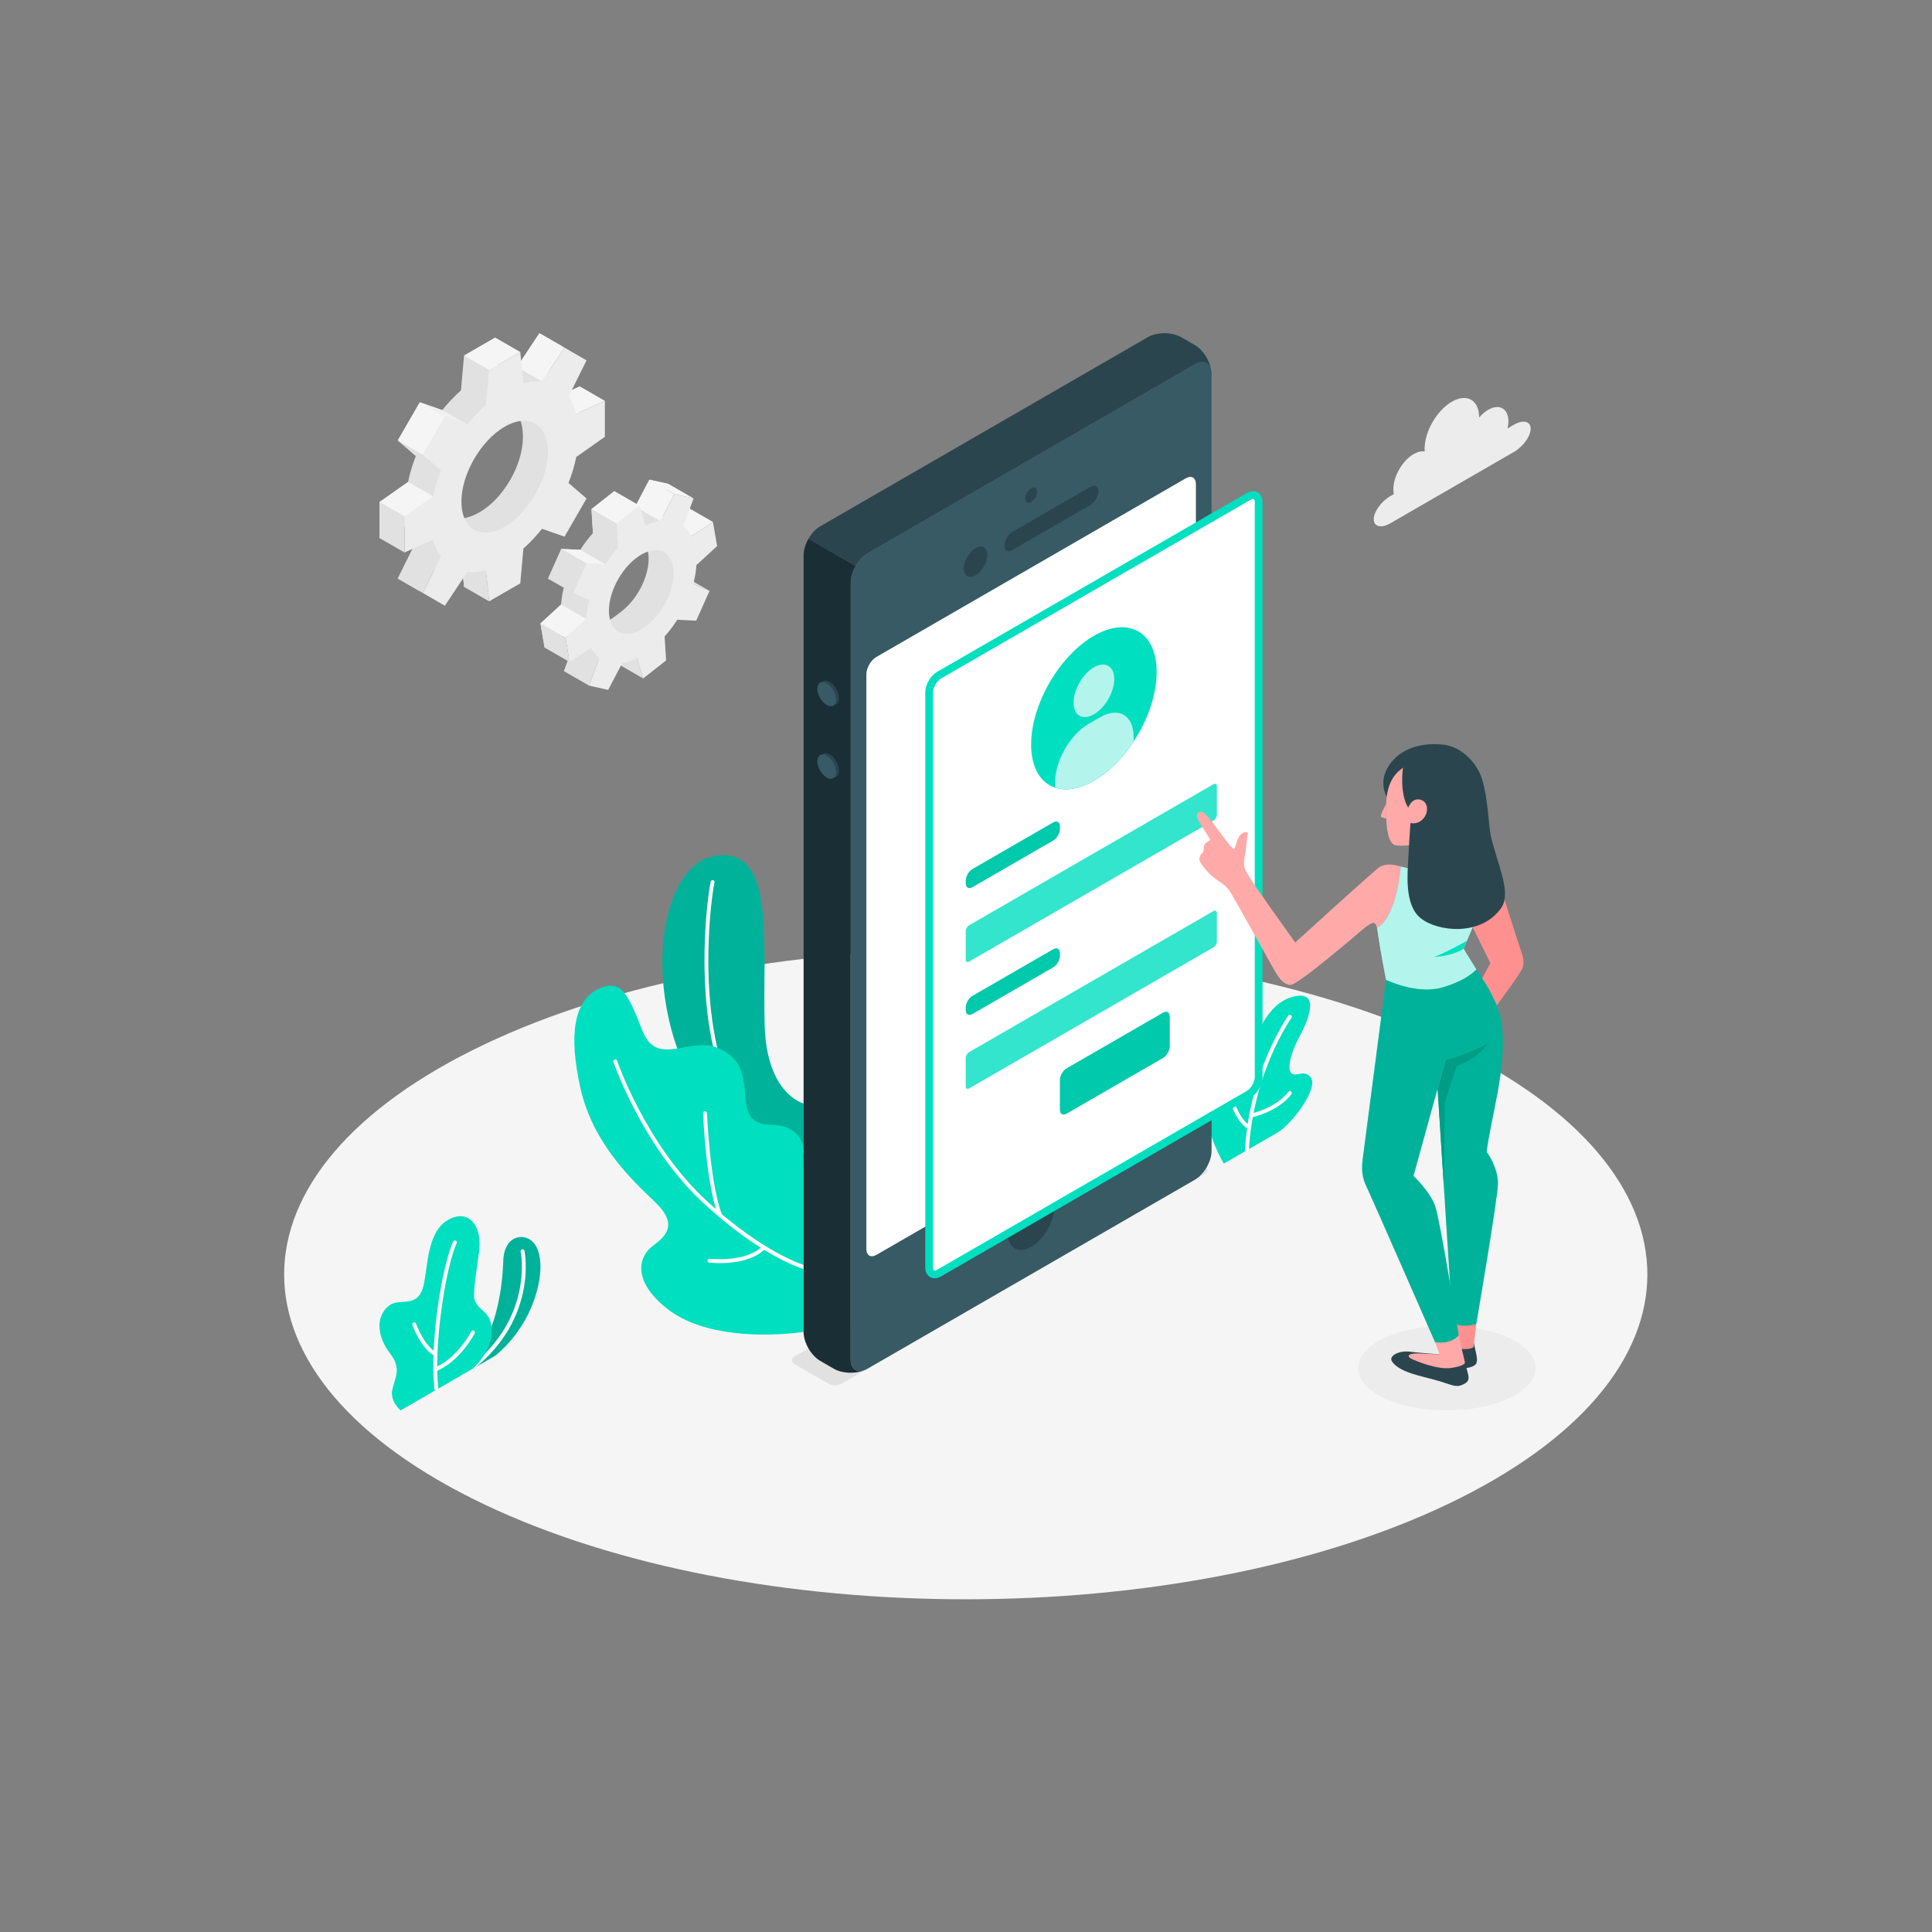 <?xml version="1.0" encoding="UTF-8" standalone="no"?>
<svg
   xmlns:dc="http://purl.org/dc/elements/1.1/"
   xmlns:cc="http://creativecommons.org/ns#"
   xmlns:rdf="http://www.w3.org/1999/02/22-rdf-syntax-ns#"
   xmlns:svg="http://www.w3.org/2000/svg"
   xmlns="http://www.w3.org/2000/svg"
   viewBox="0 0 666.667 666.667"
   height="666.667"
   width="666.667"
   xml:space="preserve"
   id="svg2"
   version="1.1"><rect x="0" y="0" width="666.667" height="666.667" fill="#808080" stroke="none"/><defs
     id="defs6"><clipPath
       id="clipPath18"
       clipPathUnits="userSpaceOnUse"><path
         id="path16"
         d="M 0,500 H 500 V 0 H 0 Z" /></clipPath><clipPath
       id="clipPath30"
       clipPathUnits="userSpaceOnUse"><path
         id="path28"
         d="M 0,500 H 500 V 0 H 0 Z" /></clipPath><clipPath
       id="clipPath42"
       clipPathUnits="userSpaceOnUse"><path
         id="path40"
         d="M 0,500 H 500 V 0 H 0 Z" /></clipPath><clipPath
       id="clipPath54"
       clipPathUnits="userSpaceOnUse"><path
         id="path52"
         d="m 119.954,179.906 h 19.944 v -35.499 h -19.944 z" /></clipPath><clipPath
       id="clipPath110"
       clipPathUnits="userSpaceOnUse"><path
         id="path108"
         d="m 171.461,278.752 h 36.561 v -79.173 h -36.561 z" /></clipPath><clipPath
       id="clipPath146"
       clipPathUnits="userSpaceOnUse"><path
         id="path144"
         d="M 0,500 H 500 V 0 H 0 Z" /></clipPath><clipPath
       id="clipPath258"
       clipPathUnits="userSpaceOnUse"><path
         id="path256"
         d="M 0,500 H 500 V 0 H 0 Z" /></clipPath><clipPath
       id="clipPath354"
       clipPathUnits="userSpaceOnUse"><path
         id="path352"
         d="m 277.898,328.101 h 10.543 v -13.613 h -10.543 z" /></clipPath><clipPath
       id="clipPath370"
       clipPathUnits="userSpaceOnUse"><path
         id="path368"
         d="m 273.134,315.639 h 20.31 v -19.833 h -20.31 z" /></clipPath><clipPath
       id="clipPath390"
       clipPathUnits="userSpaceOnUse"><path
         id="path388"
         d="m 249.999,287.469 h 24.373 v -17.235 h -24.373 z" /></clipPath><clipPath
       id="clipPath410"
       clipPathUnits="userSpaceOnUse"><path
         id="path408"
         d="m 250,297.231 h 64.992 V 251.09 H 250 Z" /></clipPath><clipPath
       id="clipPath430"
       clipPathUnits="userSpaceOnUse"><path
         id="path428"
         d="m 249.999,254.636 h 24.373 v -17.235 h -24.373 z" /></clipPath><clipPath
       id="clipPath450"
       clipPathUnits="userSpaceOnUse"><path
         id="path448"
         d="m 250,264.398 h 64.992 v -46.14 H 250 Z" /></clipPath><clipPath
       id="clipPath470"
       clipPathUnits="userSpaceOnUse"><path
         id="path468"
         d="m 274.372,238.219 h 28.435 v -26.615 h -28.435 z" /></clipPath><clipPath
       id="clipPath486"
       clipPathUnits="userSpaceOnUse"><path
         id="path484"
         d="M 0,500 H 500 V 0 H 0 Z" /></clipPath><clipPath
       id="clipPath534"
       clipPathUnits="userSpaceOnUse"><path
         id="path532"
         d="m 372.145,249.176 h 16.892 v -92.233 h -16.892 z" /></clipPath><clipPath
       id="clipPath554"
       clipPathUnits="userSpaceOnUse"><path
         id="path552"
         d="M 372.145,230.066 H 385.19 V 193.102 H 372.145 Z" /></clipPath><clipPath
       id="clipPath574"
       clipPathUnits="userSpaceOnUse"><path
         id="path572"
         d="M 352.591,249.176 H 387.02 V 152.584 H 352.591 Z" /></clipPath><clipPath
       id="clipPath594"
       clipPathUnits="userSpaceOnUse"><path
         id="path592"
         d="M 356.464,275.799 H 385.19 V 243.991 H 356.464 Z" /></clipPath><clipPath
       id="clipPath618"
       clipPathUnits="userSpaceOnUse"><path
         id="path616"
         d="M 0,500 H 500 V 0 H 0 Z" /></clipPath></defs><g
     transform="matrix(1.333,0,0,-1.333,0,666.667)"
     id="g10"><g
       id="g12"><g
         clip-path="url(#clipPath18)"
         id="g14"><g
           transform="translate(125.235,110.757)"
           id="g20"><path
             id="path22"
             style="fill:#f5f5f5;fill-opacity:1;fill-rule:nonzero;stroke:none"
             d="m 0,0 c 68.906,-32.842 180.625,-32.843 249.531,-0.001 68.906,32.843 68.906,86.09 0,118.932 C 180.625,151.773 68.905,151.773 -0.001,118.932 -68.907,86.09 -68.907,32.842 0,0" /></g></g></g><g
       id="g24"><g
         clip-path="url(#clipPath30)"
         id="g26"><g
           transform="translate(358.282,138.234)"
           id="g32"><path
             id="path34"
             style="fill:#ececec;fill-opacity:1;fill-rule:nonzero;stroke:none"
             d="m 0,0 c 8.974,-4.277 23.522,-4.277 32.496,0 8.974,4.276 8.974,11.211 0,15.488 C 23.522,19.765 8.974,19.765 0,15.488 -8.974,11.211 -8.974,4.276 0,0" /></g></g></g><g
       id="g36"><g
         clip-path="url(#clipPath42)"
         id="g38"><g
           transform="translate(119.954,144.407)"
           id="g44"><path
             id="path46"
             style="fill:#00dfbf;fill-opacity:1;fill-rule:nonzero;stroke:none"
             d="m 0,0 8.124,4.69 c 0,0 6.702,4.926 10.021,14.072 2.511,6.92 2.165,12.184 0.364,14.823 -2.215,3.247 -7.946,2.68 -8.174,-4.166 C 9.887,15.938 5.954,6.612 0,0" /></g><g
           id="g48"><g
             id="g50" /><g
             id="g62"><g
               style="opacity:0.2"
               id="g60"
               clip-path="url(#clipPath54)"><g
                 id="g58"
                 transform="translate(119.954,144.407)"><path
                   id="path56"
                   style="fill:#000000;fill-opacity:1;fill-rule:nonzero;stroke:none"
                   d="m 0,0 8.124,4.69 c 0,0 6.702,4.926 10.021,14.072 2.511,6.92 2.165,12.184 0.364,14.823 -2.215,3.247 -7.946,2.68 -8.174,-4.166 C 9.887,15.938 5.954,6.612 0,0" /></g></g></g></g><g
           transform="translate(119.955,143.907)"
           id="g64"><path
             id="path66"
             style="fill:#ffffff;fill-opacity:1;fill-rule:nonzero;stroke:none"
             d="m 0,0 c -0.159,0 -0.314,0.075 -0.412,0.216 -0.157,0.226 -0.1,0.538 0.127,0.695 18.797,13.007 15.156,31.128 15.117,31.31 -0.059,0.269 0.113,0.536 0.383,0.593 0.272,0.061 0.536,-0.113 0.594,-0.382 C 15.85,32.244 19.648,13.488 0.284,0.089 0.197,0.028 0.098,0 0,0" /></g><g
           transform="translate(103.706,135.026)"
           id="g68"><path
             id="path70"
             style="fill:#00dfbf;fill-opacity:1;fill-rule:nonzero;stroke:none"
             d="m 0,0 c 0,0 -2.828,2.303 -2.144,5.42 0.685,3.118 2.509,5.359 -0.627,9.381 -3.136,4.022 -3.946,9.381 -0.258,12.287 2.851,2.247 7.3,-0.938 8.906,5.016 1.172,4.339 0.772,13.949 6.309,17.146 5.536,3.196 8.974,-1.616 8.124,-8.134 -0.761,-5.831 -1.831,-11.445 -1.006,-12.973 1.615,-2.989 4.391,-2.587 4.265,-8.066 -0.118,-5.1 -4.941,-9.322 -4.941,-9.322 z" /></g><g
           transform="translate(112.998,139.892)"
           id="g72"><path
             id="path74"
             style="fill:#ffffff;fill-opacity:1;fill-rule:nonzero;stroke:none"
             d="m 0,0 c -0.25,0 -0.465,0.187 -0.496,0.44 -1.431,11.849 1.979,32.307 4.8,38.388 0.116,0.251 0.411,0.362 0.664,0.243 0.251,-0.116 0.36,-0.413 0.243,-0.663 C 2.44,32.433 -0.872,11.886 0.497,0.56 0.53,0.286 0.334,0.037 0.061,0.004 0.04,0.001 0.02,0 0,0" /></g><g
           transform="translate(112.728,149.116)"
           id="g76"><path
             id="path78"
             style="fill:#ffffff;fill-opacity:1;fill-rule:nonzero;stroke:none"
             d="m 0,0 c -0.074,0 -0.148,0.017 -0.219,0.051 -3.47,1.696 -5.669,7.721 -5.761,7.977 -0.094,0.26 0.041,0.546 0.301,0.64 0.26,0.093 0.546,-0.041 0.64,-0.302 C -5.018,8.308 -2.885,2.468 0.22,0.949 0.468,0.828 0.571,0.528 0.45,0.28 0.363,0.103 0.185,0 0,0" /></g><g
           transform="translate(112.671,145.123)"
           id="g80"><path
             id="path82"
             style="fill:#ffffff;fill-opacity:1;fill-rule:nonzero;stroke:none"
             d="m 0,0 c -0.198,0 -0.386,0.119 -0.464,0.314 -0.103,0.256 0.022,0.547 0.278,0.65 5.839,2.34 9.479,9.298 9.515,9.368 0.127,0.245 0.428,0.343 0.673,0.215 0.246,-0.126 0.342,-0.428 0.216,-0.674 C 10.063,9.574 6.368,2.513 0.186,0.036 0.125,0.012 0.062,0 0,0" /></g><g
           transform="translate(316.802,198.917)"
           id="g84"><path
             id="path86"
             style="fill:#00dfbf;fill-opacity:1;fill-rule:nonzero;stroke:none"
             d="m 0,0 c 0,0 -4.373,7.072 -4.795,14.771 -0.422,7.7 1.268,10.895 3.586,11.813 2.318,0.917 2.494,-1.908 3.691,-3.583 1.199,-1.675 3.621,-0.716 4.515,4.491 0.895,5.206 4.178,14.03 10.969,15.714 7.501,1.858 3.477,-6.94 1.595,-10.373 -1.884,-3.433 -3.352,-8.108 -2.11,-9.381 1.241,-1.273 3.166,1.079 5.013,-1.101 2.229,-2.632 -4.7,-12.095 -8.677,-14.391 z" /></g><g
           transform="translate(322.792,201.894)"
           id="g88"><path
             id="path90"
             style="fill:#ffffff;fill-opacity:1;fill-rule:nonzero;stroke:none"
             d="m 0,0 c -0.009,0 -0.018,0 -0.026,0.001 -0.277,0.015 -0.488,0.25 -0.473,0.525 1.101,20.477 11.094,34.659 11.195,34.799 0.161,0.226 0.474,0.277 0.698,0.115 0.224,-0.16 0.276,-0.472 0.115,-0.697 C 11.41,34.604 1.584,20.646 0.499,0.474 0.485,0.207 0.265,0 0,0" /></g><g
           transform="translate(323.363,207.798)"
           id="g92"><path
             id="path94"
             style="fill:#ffffff;fill-opacity:1;fill-rule:nonzero;stroke:none"
             d="m 0,0 c -0.082,0 -0.165,0.021 -0.242,0.062 -2.801,1.55 -4.352,6.149 -4.416,6.344 -0.087,0.262 0.054,0.545 0.317,0.632 0.261,0.09 0.546,-0.056 0.632,-0.317 C -3.694,6.677 -2.216,2.297 0.242,0.937 0.483,0.804 0.571,0.5 0.437,0.258 0.347,0.093 0.176,0 0,0" /></g><g
           transform="translate(323.853,210.829)"
           id="g96"><path
             id="path98"
             style="fill:#ffffff;fill-opacity:1;fill-rule:nonzero;stroke:none"
             d="m 0,0 c -0.224,0 -0.428,0.15 -0.484,0.377 -0.069,0.269 0.093,0.54 0.361,0.607 C 7.095,2.81 9.595,6.593 9.619,6.63 9.769,6.862 10.078,6.929 10.31,6.782 10.542,6.634 10.611,6.326 10.463,6.094 10.356,5.925 7.759,1.946 0.123,0.016 0.081,0.005 0.04,0 0,0" /></g><g
           transform="translate(208.022,214.465)"
           id="g100"><path
             id="path102"
             style="fill:#00dfbf;fill-opacity:1;fill-rule:nonzero;stroke:none"
             d="m 0,0 c 0,0 -9.589,2.338 -10.088,20.293 -0.539,19.381 2.349,41.991 -8.96,43.83 -11.309,1.839 -17.655,-12.029 -17.51,-28.143 0.127,-14.149 5.825,-44.849 36.557,-50.866 z" /></g><g
           id="g104"><g
             id="g106" /><g
             id="g118"><g
               style="opacity:0.2"
               id="g116"
               clip-path="url(#clipPath110)"><g
                 id="g114"
                 transform="translate(208.022,214.465)"><path
                   id="path112"
                   style="fill:#000000;fill-opacity:1;fill-rule:nonzero;stroke:none"
                   d="m 0,0 c 0,0 -9.589,2.338 -10.088,20.293 -0.539,19.381 2.349,41.991 -8.96,43.83 -11.309,1.839 -17.655,-12.029 -17.51,-28.143 0.127,-14.149 5.825,-44.849 36.557,-50.866 z" /></g></g></g></g><g
           transform="translate(208.022,201.425)"
           id="g120"><path
             id="path122"
             style="fill:#ffffff;fill-opacity:1;fill-rule:nonzero;stroke:none"
             d="m 0,0 c -0.03,0 -0.06,0.003 -0.09,0.008 -6.915,1.26 -12.543,5.063 -16.728,11.306 -12.425,18.535 -8.51,53.13 -7.225,59.174 0.058,0.27 0.322,0.441 0.593,0.385 0.27,-0.058 0.443,-0.323 0.386,-0.593 -1.271,-5.976 -5.153,-40.165 7.076,-58.409 C -11.959,5.861 -6.55,2.201 0.089,0.992 0.361,0.942 0.541,0.682 0.491,0.41 0.447,0.169 0.237,0 0,0" /></g><g
           transform="translate(208.023,155.33)"
           id="g124"><path
             id="path126"
             style="fill:#00dfbf;fill-opacity:1;fill-rule:nonzero;stroke:none"
             d="m 0,0 c -9.915,-1.344 -26.019,-1.32 -35.295,5.996 -9.276,7.317 -7.347,13.622 -3.778,16.252 3.568,2.631 6.667,5.637 0.529,11.474 -6.139,5.837 -16.006,15.216 -19.197,29.289 -3.191,14.071 -1.619,22.865 4.659,25.798 6.094,2.844 7.698,-1.675 11.428,-10.996 3.729,-9.323 12.122,-1.331 19.298,-4.241 7.175,-2.909 6.894,-8.67 7.346,-13.622 0.452,-4.951 2.822,-6.32 6.885,-6.32 4.063,0 8.123,-2.345 8.124,-7.035 z" /></g><g
           transform="translate(208.023,171.667)"
           id="g128"><path
             id="path130"
             style="fill:#ffffff;fill-opacity:1;fill-rule:nonzero;stroke:none"
             d="m 0,0 c -0.044,0 -0.09,0.006 -0.135,0.019 -0.429,0.12 -10.682,3.104 -25.606,16.813 -15.898,14.604 -23.404,36.499 -23.478,36.718 -0.088,0.262 0.052,0.546 0.314,0.634 0.262,0.086 0.546,-0.053 0.634,-0.314 0.073,-0.218 7.502,-21.876 23.207,-36.302 C -10.34,4.043 0.032,1.011 0.135,0.981 0.401,0.906 0.556,0.631 0.481,0.364 0.419,0.145 0.219,0 0,0" /></g><g
           transform="translate(186.434,185.008)"
           id="g132"><path
             id="path134"
             style="fill:#ffffff;fill-opacity:1;fill-rule:nonzero;stroke:none"
             d="m 0,0 c -0.2,0 -0.389,0.121 -0.466,0.318 -3.209,8.247 -3.936,25.876 -3.965,26.622 -0.011,0.276 0.204,0.508 0.48,0.52 0.256,-0.003 0.508,-0.204 0.519,-0.481 C -3.425,26.799 -2.682,8.771 0.466,0.682 0.566,0.424 0.438,0.134 0.181,0.034 0.122,0.011 0.061,0 0,0" /></g><g
           transform="translate(186.35,173.148)"
           id="g136"><path
             id="path138"
             style="fill:#ffffff;fill-opacity:1;fill-rule:nonzero;stroke:none"
             d="m 0,0 c -1.554,0 -2.629,0.122 -2.759,0.138 -0.274,0.032 -0.47,0.281 -0.437,0.555 0.032,0.274 0.279,0.477 0.555,0.437 0.093,-0.009 9.397,-1.061 13.671,3.297 0.192,0.199 0.51,0.199 0.707,0.008 0.197,-0.194 0.2,-0.511 0.007,-0.707 C 8.616,0.538 3.258,0 0,0" /></g></g></g><g
       id="g140"><g
         clip-path="url(#clipPath146)"
         id="g142"><g
           transform="translate(161.016,341.956)"
           id="g148"><path
             id="path150"
             style="fill:#e1e1e1;fill-opacity:1;fill-rule:nonzero;stroke:none"
             d="m 0,0 c -4.554,-3.58 -5.941,-4.361 -6.765,0.422 -0.824,4.783 1.84,12.077 6.394,15.657 4.555,3.581 6.302,3.848 7.126,-0.935 C 7.579,10.361 4.554,3.581 0,0 m 18.133,20.55 -1.074,6.235 -5.563,-3.661 c -0.558,1.065 -1.274,1.921 -2.116,2.568 l 2.662,7.201 -4.956,1.108 -3.662,-6.977 C 2.21,26.837 0.93,26.428 -0.391,25.782 l -1.585,5.259 -5.936,-4.667 0.389,-6.2 c -1.202,-1.336 -2.301,-2.799 -3.282,-4.337 l -4.905,0.242 -3.438,-7.708 4.211,-1.797 c -0.444,-1.658 -0.73,-3.303 -0.832,-4.885 l -5.346,-4.917 1.073,-6.235 5.563,3.661 c 0.558,-1.066 1.274,-1.922 2.116,-2.568 l -2.662,-7.201 4.957,-1.109 5.238,5.108 c 1.214,0.186 0.918,2.466 2.238,3.112 l 1.585,-5.259 5.936,4.667 -0.153,2.438 c 1.202,1.337 5.739,4.286 6.72,5.824 l 1.231,2.033 3.439,7.708 -1.603,2.903 -1.777,3.779 z" /></g><g
           transform="translate(168.102,375.957)"
           id="g152"><path
             id="path154"
             style="fill:#f5f5f5;fill-opacity:1;fill-rule:nonzero;stroke:none"
             d="m 0,0 6.485,-3.74 -3.662,-6.977 -6.485,3.739 z" /></g><g
           transform="translate(184.56,365.001)"
           id="g156"><path
             id="path158"
             style="fill:#f5f5f5;fill-opacity:1;fill-rule:nonzero;stroke:none"
             d="m 0,0 -5.563,-3.661 -6.485,3.74 5.563,3.661 z" /></g><g
           transform="translate(183.667,347.168)"
           id="g160"><path
             id="path162"
             style="fill:#e1e1e1;fill-opacity:1;fill-rule:nonzero;stroke:none"
             d="m 0,0 -4.212,1.796 -6.485,3.74 4.212,-1.796 z" /></g><g
           transform="translate(145.99,326.385)"
           id="g164"><path
             id="path166"
             style="fill:#e1e1e1;fill-opacity:1;fill-rule:nonzero;stroke:none"
             d="M 0,0 6.485,-3.74 9.147,3.461 2.663,7.201 Z" /></g><g
           transform="translate(166.494,324.497)"
           id="g168"><path
             id="path170"
             style="fill:#e1e1e1;fill-opacity:1;fill-rule:nonzero;stroke:none"
             d="M 0,0 -6.485,3.74 -8.07,8.999 -1.585,5.259 Z" /></g><g
           transform="translate(167.501,338.216)"
           id="g172"><path
             id="path174"
             style="fill:#ececec;fill-opacity:1;fill-rule:nonzero;stroke:none"
             d="m 0,0 c -4.554,-3.581 -8.914,-2.605 -9.738,2.178 -0.824,4.783 2.201,11.563 6.755,15.143 4.554,3.581 8.914,2.606 9.737,-2.177 C 7.578,10.361 4.554,3.581 0,0 m 18.132,20.55 -1.073,6.235 -5.563,-3.661 c -0.558,1.065 -1.274,1.921 -2.116,2.568 l 2.662,7.201 -4.957,1.108 -3.661,-6.977 C 2.21,26.837 0.929,26.428 -0.391,25.782 l -1.585,5.259 -5.936,-4.667 0.389,-6.2 c -1.202,-1.336 -2.301,-2.799 -3.282,-4.337 l -4.905,0.242 -3.438,-7.708 4.211,-1.797 c -0.445,-1.658 -0.73,-3.303 -0.832,-4.886 l -5.347,-4.916 1.074,-6.235 5.563,3.661 c 0.558,-1.066 1.274,-1.922 2.116,-2.569 l -2.662,-7.2 4.956,-1.109 3.662,6.978 c 1.214,0.186 2.494,0.596 3.815,1.242 l 1.585,-5.259 5.936,4.667 -0.389,6.199 c 1.202,1.337 2.301,2.799 3.282,4.338 l 4.905,-0.242 3.439,7.708 -4.212,1.797 c 0.445,1.658 0.731,3.302 0.831,4.885 z" /></g><g
           transform="translate(165.525,369.257)"
           id="g176"><path
             id="path178"
             style="fill:#f5f5f5;fill-opacity:1;fill-rule:nonzero;stroke:none"
             d="m 0,0 -6.485,3.74 -5.936,-4.667 6.484,-3.74 z" /></g><g
           transform="translate(153.104,368.33)"
           id="g180"><path
             id="path182"
             style="fill:#e1e1e1;fill-opacity:1;fill-rule:nonzero;stroke:none"
             d="M 0,0 0.389,-6.2 6.874,-9.939 6.485,-3.74 Z" /></g><g
           transform="translate(156.696,354.053)"
           id="g184"><path
             id="path186"
             style="fill:#f5f5f5;fill-opacity:1;fill-rule:nonzero;stroke:none"
             d="m 0,0 -6.485,3.74 -4.905,0.242 6.485,-3.74 z" /></g><g
           transform="translate(145.306,358.035)"
           id="g188"><path
             id="path190"
             style="fill:#e1e1e1;fill-opacity:1;fill-rule:nonzero;stroke:none"
             d="m 0,0 -3.438,-7.708 6.485,-3.74 3.438,7.708 z" /></g><g
           transform="translate(151.732,339.905)"
           id="g192"><path
             id="path194"
             style="fill:#f5f5f5;fill-opacity:1;fill-rule:nonzero;stroke:none"
             d="m 0,0 -6.485,3.74 -5.347,-4.917 6.485,-3.74 z" /></g><g
           transform="translate(147.459,328.753)"
           id="g196"><path
             id="path198"
             style="fill:#e1e1e1;fill-opacity:1;fill-rule:nonzero;stroke:none"
             d="m 0,0 -6.485,3.74 -1.074,6.235 6.485,-3.74 z" /></g><g
           transform="translate(174.586,372.218)"
           id="g200"><path
             id="path202"
             style="fill:#f5f5f5;fill-opacity:1;fill-rule:nonzero;stroke:none"
             d="M 0,0 -6.485,3.74 -1.528,2.631 4.957,-1.108 Z" /></g><g
           transform="translate(124.162,367.535)"
           id="g204"><path
             id="path206"
             style="fill:#e1e1e1;fill-opacity:1;fill-rule:nonzero;stroke:none"
             d="m 0,0 c -6.187,-3.572 -10.033,-1.038 -10.033,6.106 0,7.144 5.113,15.896 11.301,19.468 6.187,3.572 9.935,0.974 9.935,-6.17 C 11.203,12.259 6.187,3.572 0,0 m 25.931,23.25 v 9.313 L 18.52,29.222 c -0.447,1.72 -1.128,3.195 -2.002,4.411 l 4.669,9.415 -5.703,3.292 -5.818,-8.751 C 8.175,37.738 6.558,37.59 4.845,37.117 L 4.032,45.206 -4.032,40.55 -4.845,31.523 c -1.713,-1.505 -3.33,-3.225 -4.821,-5.095 l -5.818,2.032 -5.703,-9.877 4.669,-4.023 c -0.874,-2.226 -1.555,-4.487 -2.002,-6.723 l -7.411,-5.216 v -9.312 l 7.411,3.34 c 0.447,-1.719 1.128,-3.194 2.002,-4.41 l -4.669,-9.415 5.703,-3.293 5.818,8.752 c 1.491,-0.149 3.108,-0.002 4.821,0.471 l 0.813,-8.088 8.064,4.656 0.813,9.027 c 2.403,0.801 4.974,2.662 6.465,4.532 l 4.174,-1.47 5.703,9.877 -3.499,3.015 c 0.874,2.226 0.967,5.785 0.832,7.731 z" /></g><g
           transform="translate(146.132,410.135)"
           id="g208"><path
             id="path210"
             style="fill:#f5f5f5;fill-opacity:1;fill-rule:nonzero;stroke:none"
             d="m 0,0 -6.485,3.74 -5.819,-8.752 6.485,-3.739 z" /></g><g
           transform="translate(156.578,396.358)"
           id="g212"><path
             id="path214"
             style="fill:#f5f5f5;fill-opacity:1;fill-rule:nonzero;stroke:none"
             d="m 0,0 -6.485,3.74 -7.411,-3.341 6.485,-3.74 z" /></g><g
           transform="translate(126.615,344.46)"
           id="g216"><path
             id="path218"
             style="fill:#e1e1e1;fill-opacity:1;fill-rule:nonzero;stroke:none"
             d="m 0,0 -6.485,3.74 -0.813,8.089 6.486,-3.74 z" /></g><g
           transform="translate(102.975,350.358)"
           id="g220"><path
             id="path222"
             style="fill:#e1e1e1;fill-opacity:1;fill-rule:nonzero;stroke:none"
             d="m 0,0 6.485,-3.74 4.669,9.415 -6.485,3.74 z" /></g><g
           transform="translate(130.648,363.795)"
           id="g224"><path
             id="path226"
             style="fill:#ececec;fill-opacity:1;fill-rule:nonzero;stroke:none"
             d="m 0,0 c -6.187,-3.572 -11.203,-0.676 -11.203,6.468 0,7.144 5.016,15.831 11.203,19.404 6.187,3.571 11.203,0.676 11.203,-6.468 C 11.203,12.259 6.187,3.572 0,0 m 25.931,23.25 v 9.313 L 18.52,29.222 c -0.447,1.72 -1.128,3.195 -2.002,4.411 l 4.669,9.415 -5.703,3.292 -5.819,-8.751 C 8.175,37.738 6.558,37.59 4.845,37.117 L 4.032,45.206 -4.032,40.55 -4.845,31.523 c -1.713,-1.505 -3.33,-3.225 -4.821,-5.095 l -5.819,2.032 -5.702,-9.877 4.669,-4.023 c -0.874,-2.226 -1.555,-4.487 -2.002,-6.723 l -7.411,-5.216 v -9.312 l 7.411,3.34 c 0.447,-1.719 1.128,-3.194 2.002,-4.411 l -4.669,-9.415 5.702,-3.292 5.819,8.751 c 1.491,-0.148 3.108,-10e-4 4.821,0.472 l 0.813,-8.088 8.064,4.656 0.813,9.027 c 1.713,1.504 3.33,3.224 4.82,5.094 l 5.819,-2.032 5.703,9.877 -4.669,4.024 c 0.874,2.226 1.555,4.486 2.002,6.722 z" /></g><g
           transform="translate(114.497,393.963)"
           id="g228"><path
             id="path230"
             style="fill:#f0f0f0;fill-opacity:1;fill-rule:nonzero;stroke:none"
             d="m 0,0 6.485,-3.74 -5.819,2.032 -6.485,3.74 z" /></g><g
           transform="translate(109.46,382.378)"
           id="g232"><path
             id="path234"
             style="fill:#f5f5f5;fill-opacity:1;fill-rule:nonzero;stroke:none"
             d="m 0,0 -6.485,3.74 5.703,9.877 6.485,-3.74 z" /></g><g
           transform="translate(102.975,386.118)"
           id="g236"><path
             id="path238"
             style="fill:#e1e1e1;fill-opacity:1;fill-rule:nonzero;stroke:none"
             d="m 0,0 6.485,-3.74 4.669,-4.024 -6.485,3.741 z" /></g><g
           transform="translate(105.643,375.372)"
           id="g240"><path
             id="path242"
             style="fill:#f5f5f5;fill-opacity:1;fill-rule:nonzero;stroke:none"
             d="m 0,0 6.485,-3.74 -7.411,-5.217 -6.485,3.74 z" /></g><g
           transform="translate(98.231,370.155)"
           id="g244"><path
             id="path246"
             style="fill:#e1e1e1;fill-opacity:1;fill-rule:nonzero;stroke:none"
             d="m 0,0 6.485,-3.74 v -9.312 L 0,-9.312 Z" /></g><g
           transform="translate(134.68,409)"
           id="g248"><path
             id="path250"
             style="fill:#f5f5f5;fill-opacity:1;fill-rule:nonzero;stroke:none"
             d="m 0,0 -6.485,3.74 -8.065,-4.656 6.486,-3.74 z" /></g></g></g><g
       id="g252"><g
         clip-path="url(#clipPath258)"
         id="g254"><g
           transform="translate(217.878,141.948)"
           id="g260"><path
             id="path262"
             style="fill:#e1e1e1;fill-opacity:1;fill-rule:nonzero;stroke:none"
             d="m 0,0 94.025,54.285 c 0.956,0.553 0.957,1.448 10e-4,2.002 l -8.698,5.032 c -0.956,0.554 -2.507,0.555 -3.464,0.002 L -12.186,7.036 c -0.957,-0.553 -0.957,-1.448 0,-2 L -3.464,0 C -2.507,-0.552 -0.957,-0.552 0,0" /></g><g
           transform="translate(309.304,405.804)"
           id="g264"><path
             id="path266"
             style="fill:#375a64;fill-opacity:1;fill-rule:nonzero;stroke:none"
             d="m 0,0 -84.767,-48.94 c -2.391,-1.381 -4.33,-4.739 -4.33,-7.5 v -201.07 c 0,-2.761 1.939,-3.881 4.33,-2.5 l 84.768,48.94 c 2.392,1.381 4.33,4.739 4.33,7.5 L 4.33,-2.5 C 4.33,0.261 2.392,1.381 0,0" /></g><g
           transform="translate(224.537,356.864)"
           id="g268"><path
             id="path270"
             style="fill:#2b454e;fill-opacity:1;fill-rule:nonzero;stroke:none"
             d="m 0,0 84.767,48.94 c 2.138,1.234 3.91,0.466 4.262,-1.684 -0.325,2.577 -2.101,5.436 -4.262,6.684 l -3.526,2.036 c -2.391,1.38 -6.269,1.38 -8.661,0 L -12.186,7.036 C -13.382,6.345 -14.464,5.161 -15.248,3.803 L -3.062,-3.232 C -2.278,-1.875 -1.195,-0.69 0,0" /></g><g
           transform="translate(208.023,155.33)"
           id="g272"><path
             id="path274"
             style="fill:#1a2e35;fill-opacity:1;fill-rule:nonzero;stroke:none"
             d="m 0,0 c 0,-2.762 1.938,-6.12 4.33,-7.5 l 3.526,-2.036 c 2.162,-1.248 5.529,-1.357 7.924,-0.348 -2.041,-0.774 -3.595,0.376 -3.595,2.848 v 201.07 c 0,1.381 0.484,2.91 1.268,4.268 l -12.186,7.035 c -0.784,-1.357 -1.268,-2.887 -1.268,-4.268 z" /></g><g
           transform="translate(226.868,330.066)"
           id="g276"><path
             id="path278"
             style="fill:#ffffff;fill-opacity:1;fill-rule:nonzero;stroke:none"
             d="m 0,0 80.106,46.25 c 1.436,0.828 2.599,0.156 2.599,-1.5 l 0.001,-148.785 c 0,-1.657 -1.164,-3.672 -2.599,-4.5 L 0,-154.785 c -1.434,-0.828 -2.598,-0.156 -2.598,1.5 V -4.5 c 0,1.657 1.163,3.671 2.598,4.5" /></g><g
           transform="translate(266.921,373.706)"
           id="g280"><path
             id="path282"
             style="fill:#2b454e;fill-opacity:1;fill-rule:nonzero;stroke:none"
             d="m 0,0 c -0.841,-0.486 -1.523,-1.667 -1.523,-2.638 0,-0.972 0.682,-1.365 1.523,-0.88 0.842,0.486 1.523,1.667 1.523,2.639 C 1.523,0.092 0.842,0.486 0,0" /></g><g
           transform="translate(266.923,191.262)"
           id="g284"><path
             id="path286"
             style="fill:#2b454e;fill-opacity:1;fill-rule:nonzero;stroke:none"
             d="m 0,0 c -3.322,-1.918 -6.015,-6.582 -6.015,-10.418 0,-3.835 2.693,-5.39 6.015,-3.472 3.321,1.917 6.014,6.581 6.014,10.417 C 6.014,0.362 3.321,1.917 0,0" /></g><g
           transform="translate(252.533,358.229)"
           id="g288"><path
             id="path290"
             style="fill:#2b454e;fill-opacity:1;fill-rule:nonzero;stroke:none"
             d="m 0,0 c -1.682,-0.972 -3.046,-3.334 -3.046,-5.277 0,-1.943 1.364,-2.73 3.047,-1.759 1.683,0.972 3.046,3.334 3.046,5.277 C 3.047,0.184 1.683,0.971 0,0" /></g><g
           transform="translate(259.982,358.888)"
           id="g292"><path
             id="path294"
             style="fill:#2b454e;fill-opacity:1;fill-rule:nonzero;stroke:none"
             d="m 0,0 c 0,-1.295 0.97,-1.786 2.165,-1.095 l 20.043,11.571 c 1.195,0.691 2.165,2.3 2.165,3.595 -0.001,1.296 -0.97,1.786 -2.166,1.096 L 2.165,3.595 C 0.97,2.905 0,1.295 0,0" /></g><g
           transform="translate(214.763,323.628)"
           id="g296"><path
             id="path298"
             style="fill:#2b454e;fill-opacity:1;fill-rule:nonzero;stroke:none"
             d="M 0,0 C 1.346,-0.777 2.437,-2.667 2.437,-4.222 2.437,-5.776 1.346,-6.406 0,-5.628 -1.346,-4.852 -2.438,-2.961 -2.438,-1.407 -2.438,0.147 -1.346,0.777 0,0" /></g><g
           transform="translate(214.763,304.852)"
           id="g300"><path
             id="path302"
             style="fill:#2b454e;fill-opacity:1;fill-rule:nonzero;stroke:none"
             d="M 0,0 C 1.346,-0.777 2.437,-2.667 2.437,-4.222 2.437,-5.776 1.346,-6.406 0,-5.629 -1.346,-4.852 -2.438,-2.962 -2.438,-1.407 -2.438,0.147 -1.346,0.777 0,0" /></g><g
           transform="translate(214.01,323.252)"
           id="g304"><path
             id="path306"
             style="fill:#375a64;fill-opacity:1;fill-rule:nonzero;stroke:none"
             d="M 0,0 C 1.346,-0.777 2.438,-2.667 2.438,-4.221 2.438,-5.775 1.346,-6.406 0,-5.628 -1.346,-4.851 -2.437,-2.961 -2.437,-1.407 -2.437,0.147 -1.346,0.777 0,0" /></g><g
           transform="translate(214.01,304.475)"
           id="g308"><path
             id="path310"
             style="fill:#375a64;fill-opacity:1;fill-rule:nonzero;stroke:none"
             d="M 0,0 C 1.346,-0.777 2.438,-2.667 2.438,-4.222 2.438,-5.776 1.346,-6.406 0,-5.629 -1.346,-4.852 -2.437,-2.961 -2.437,-1.407 -2.437,0.147 -1.346,0.777 0,0" /></g><g
           transform="translate(325.821,370.111)"
           id="g312"><path
             id="path314"
             style="fill:#ffffff;fill-opacity:1;fill-rule:nonzero;stroke:none"
             d="m 0,0 c 0,1.657 -1.163,2.328 -2.599,1.5 l -9.588,-5.536 -70.518,-40.714 c -1.435,-0.828 -2.598,-2.843 -2.598,-4.5 l 10e-4,-148.784 c 0,-1.657 1.163,-2.328 2.598,-1.5 l 70.543,40.728 9.563,5.521 c 1.435,0.829 2.599,2.844 2.599,4.5 z" /></g><g
           transform="translate(325.821,370.111)"
           id="g316"><path
             id="path318"
             style="fill:none;stroke:#00dfbf;stroke-width:1;stroke-linecap:butt;stroke-linejoin:miter;stroke-miterlimit:10;stroke-dasharray:none;stroke-opacity:1"
             d="m 0,0 c 0,1.657 -1.163,2.328 -2.599,1.5 l -9.588,-5.536 -70.518,-40.714 c -1.435,-0.828 -2.598,-2.843 -2.598,-4.5 l 10e-4,-148.784 c 0,-1.657 1.163,-2.328 2.598,-1.5 l 70.543,40.728 9.563,5.521 c 1.435,0.829 2.599,2.844 2.599,4.5 z" /></g><g
           transform="translate(241.956,169.721)"
           id="g320"><path
             id="path322"
             style="fill:#00dfbf;fill-opacity:1;fill-rule:nonzero;stroke:none"
             d="m 0,0 c -0.333,0 -0.646,0.08 -0.926,0.241 -0.652,0.377 -1.011,1.128 -1.011,2.115 v 148.785 c 0,1.844 1.25,4.011 2.848,4.933 l 70.518,40.714 0.5,-0.866 -70.518,-40.714 c -1.273,-0.735 -2.348,-2.597 -2.348,-4.067 V 2.356 c 0,-0.606 0.187,-1.061 0.511,-1.249 0.325,-0.187 0.812,-0.12 1.337,0.182 l 70.543,40.729 0.5,-0.866 L 1.411,0.424 C 0.923,0.142 0.443,0 0,0" /></g><g
           transform="translate(241.956,169.721)"
           id="g324"><path
             id="path326"
             style="fill:none;stroke:#00dfbf;stroke-width:1;stroke-linecap:butt;stroke-linejoin:miter;stroke-miterlimit:10;stroke-dasharray:none;stroke-opacity:1"
             d="m 0,0 c -0.333,0 -0.646,0.08 -0.926,0.241 -0.652,0.377 -1.011,1.128 -1.011,2.115 v 148.785 c 0,1.844 1.25,4.011 2.848,4.933 l 70.518,40.714 0.5,-0.866 -70.518,-40.714 c -1.273,-0.735 -2.348,-2.597 -2.348,-4.067 V 2.356 c 0,-0.606 0.187,-1.061 0.511,-1.249 0.325,-0.187 0.812,-0.12 1.337,0.182 l 70.543,40.729 0.5,-0.866 L 1.411,0.424 C 0.923,0.142 0.443,0 0,0 Z" /></g><g
           transform="translate(313.91,210.873)"
           id="g328"><path
             id="path330"
             style="fill:#00dfbf;fill-opacity:1;fill-rule:nonzero;stroke:none"
             d="m 0,0 -0.5,0.865 9.563,5.521 c 1.274,0.736 2.349,2.598 2.349,4.067 l -0.001,148.785 c 0,0.606 -0.186,1.061 -0.511,1.249 -0.323,0.187 -0.811,0.122 -1.337,-0.182 l -9.588,-5.535 -0.5,0.866 9.588,5.535 c 0.854,0.493 1.684,0.559 2.337,0.182 0.652,-0.376 1.011,-1.127 1.011,-2.115 L 12.412,10.453 c 0,-1.843 -1.251,-4.01 -2.849,-4.932 z" /></g><g
           transform="translate(313.91,210.873)"
           id="g332"><path
             id="path334"
             style="fill:none;stroke:#00dfbf;stroke-width:1;stroke-linecap:butt;stroke-linejoin:miter;stroke-miterlimit:10;stroke-dasharray:none;stroke-opacity:1"
             d="m 0,0 -0.5,0.865 9.563,5.521 c 1.274,0.736 2.349,2.598 2.349,4.067 l -0.001,148.785 c 0,0.606 -0.186,1.061 -0.511,1.249 -0.323,0.187 -0.811,0.122 -1.337,-0.182 l -9.588,-5.535 -0.5,0.866 9.588,5.535 c 0.854,0.493 1.684,0.559 2.337,0.182 0.652,-0.376 1.011,-1.127 1.011,-2.115 L 12.412,10.453 c 0,-1.843 -1.251,-4.01 -2.849,-4.932 z" /></g><g
           transform="translate(283.17,335.536)"
           id="g336"><path
             id="path338"
             style="fill:#00dfbf;fill-opacity:1;fill-rule:nonzero;stroke:none"
             d="m 0,0 c 8.974,5.181 16.248,0.981 16.248,-9.381 0,-10.362 -7.274,-22.961 -16.248,-28.142 -8.974,-5.182 -16.248,-0.981 -16.248,9.38 0,10.362 7.274,22.962 16.248,28.143" /></g><g
           transform="translate(283.17,327.381)"
           id="g340"><path
             id="path342"
             style="fill:#00dfbf;fill-opacity:1;fill-rule:nonzero;stroke:none"
             d="m 0,0 c 2.911,1.681 5.271,0.318 5.271,-3.043 0,-3.362 -2.36,-7.45 -5.271,-9.13 -2.911,-1.681 -5.271,-0.319 -5.271,3.043 0,3.362 2.36,7.449 5.271,9.13" /></g><g
           transform="translate(293.444,309.456)"
           id="g344"><path
             id="path346"
             style="fill:#00dfbf;fill-opacity:1;fill-rule:nonzero;stroke:none"
             d="m 0,0 c 0,5.523 -3.878,7.762 -8.66,5 l -2.99,-1.726 c -4.783,-2.761 -8.661,-9.477 -8.661,-15 v -1.486 c 2.765,-0.918 6.246,-0.421 10.037,1.768 C -6.376,-9.193 -2.8,-5.54 0,-1.281 Z" /></g><g
           id="g348"><g
             id="g350" /><g
             id="g362"><g
               style="opacity:0.7"
               id="g360"
               clip-path="url(#clipPath354)"><g
                 id="g358"
                 transform="translate(283.17,327.381)"><path
                   id="path356"
                   style="fill:#ffffff;fill-opacity:1;fill-rule:nonzero;stroke:none"
                   d="m 0,0 c 2.911,1.681 5.271,0.318 5.271,-3.043 0,-3.362 -2.36,-7.45 -5.271,-9.13 -2.911,-1.681 -5.271,-0.319 -5.271,3.043 0,3.362 2.36,7.449 5.271,9.13" /></g></g></g></g><g
           id="g364"><g
             id="g366" /><g
             id="g378"><g
               style="opacity:0.7"
               id="g376"
               clip-path="url(#clipPath370)"><g
                 id="g374"
                 transform="translate(293.444,309.456)"><path
                   id="path372"
                   style="fill:#ffffff;fill-opacity:1;fill-rule:nonzero;stroke:none"
                   d="m 0,0 c 0,5.523 -3.878,7.762 -8.66,5 l -2.99,-1.726 c -4.783,-2.761 -8.661,-9.477 -8.661,-15 v -1.486 c 2.765,-0.918 6.246,-0.421 10.037,1.768 C -6.376,-9.193 -2.8,-5.54 0,-1.281 Z" /></g></g></g></g><g
           transform="translate(251.731,275.161)"
           id="g380"><path
             id="path382"
             style="fill:#00dfbf;fill-opacity:1;fill-rule:nonzero;stroke:none"
             d="m 0,0 20.908,12.071 c 0.957,0.553 1.733,0.105 1.733,-1 v -0.69 c 0,-1.105 -0.776,-2.448 -1.733,-3 L 0,-4.69 c -0.956,-0.553 -1.732,-0.105 -1.732,1 V -3 c 0,1.104 0.776,2.448 1.732,3" /></g><g
           id="g384"><g
             id="g386" /><g
             id="g398"><g
               style="opacity:0.1"
               id="g396"
               clip-path="url(#clipPath390)"><g
                 id="g394"
                 transform="translate(251.731,275.161)"><path
                   id="path392"
                   style="fill:#000000;fill-opacity:1;fill-rule:nonzero;stroke:none"
                   d="m 0,0 20.908,12.071 c 0.957,0.553 1.733,0.105 1.733,-1 v -0.69 c 0,-1.105 -0.776,-2.448 -1.733,-3 L 0,-4.69 c -0.956,-0.553 -1.732,-0.105 -1.732,1 V -3 c 0,1.104 0.776,2.448 1.732,3" /></g></g></g></g><g
           transform="translate(250.866,260.59)"
           id="g400"><path
             id="path402"
             style="fill:#00dfbf;fill-opacity:1;fill-rule:nonzero;stroke:none"
             d="m 0,0 63.26,36.523 c 0.479,0.276 0.866,0.053 0.866,-0.5 v -7.381 c 0,-0.552 -0.387,-1.224 -0.866,-1.5 L 0,-9.381 c -0.478,-0.276 -0.866,-0.053 -0.866,0.5 V -1.5 c 0,0.552 0.388,1.224 0.866,1.5" /></g><g
           id="g404"><g
             id="g406" /><g
             id="g418"><g
               style="opacity:0.2"
               id="g416"
               clip-path="url(#clipPath410)"><g
                 id="g414"
                 transform="translate(250.866,260.59)"><path
                   id="path412"
                   style="fill:#ffffff;fill-opacity:1;fill-rule:nonzero;stroke:none"
                   d="m 0,0 63.26,36.523 c 0.479,0.276 0.866,0.053 0.866,-0.5 v -7.381 c 0,-0.552 -0.387,-1.224 -0.866,-1.5 L 0,-9.381 c -0.478,-0.276 -0.866,-0.053 -0.866,0.5 V -1.5 c 0,0.552 0.388,1.224 0.866,1.5" /></g></g></g></g><g
           transform="translate(251.731,242.328)"
           id="g420"><path
             id="path422"
             style="fill:#00dfbf;fill-opacity:1;fill-rule:nonzero;stroke:none"
             d="m 0,0 20.908,12.071 c 0.957,0.553 1.733,0.105 1.733,-1 v -0.69 c 0,-1.105 -0.776,-2.448 -1.733,-3 L 0,-4.69 c -0.956,-0.553 -1.732,-0.105 -1.732,1 V -3 c 0,1.104 0.776,2.447 1.732,3" /></g><g
           id="g424"><g
             id="g426" /><g
             id="g438"><g
               style="opacity:0.1"
               id="g436"
               clip-path="url(#clipPath430)"><g
                 id="g434"
                 transform="translate(251.731,242.328)"><path
                   id="path432"
                   style="fill:#000000;fill-opacity:1;fill-rule:nonzero;stroke:none"
                   d="m 0,0 20.908,12.071 c 0.957,0.553 1.733,0.105 1.733,-1 v -0.69 c 0,-1.105 -0.776,-2.448 -1.733,-3 L 0,-4.69 c -0.956,-0.553 -1.732,-0.105 -1.732,1 V -3 c 0,1.104 0.776,2.447 1.732,3" /></g></g></g></g><g
           transform="translate(250.866,227.757)"
           id="g440"><path
             id="path442"
             style="fill:#00dfbf;fill-opacity:1;fill-rule:nonzero;stroke:none"
             d="m 0,0 63.26,36.523 c 0.479,0.276 0.866,0.053 0.866,-0.5 v -7.38 c 0,-0.553 -0.387,-1.225 -0.866,-1.5 L 0,-9.381 c -0.478,-0.276 -0.866,-0.053 -0.866,0.5 V -1.5 c 0,0.552 0.388,1.224 0.866,1.5" /></g><g
           id="g444"><g
             id="g446" /><g
             id="g458"><g
               style="opacity:0.2"
               id="g456"
               clip-path="url(#clipPath450)"><g
                 id="g454"
                 transform="translate(250.866,227.757)"><path
                   id="path452"
                   style="fill:#ffffff;fill-opacity:1;fill-rule:nonzero;stroke:none"
                   d="m 0,0 63.26,36.523 c 0.479,0.276 0.866,0.053 0.866,-0.5 v -7.38 c 0,-0.553 -0.387,-1.225 -0.866,-1.5 L 0,-9.381 c -0.478,-0.276 -0.866,-0.053 -0.866,0.5 V -1.5 c 0,0.552 0.388,1.224 0.866,1.5" /></g></g></g></g><g
           transform="translate(276.104,223.566)"
           id="g460"><path
             id="path462"
             style="fill:#00dfbf;fill-opacity:1;fill-rule:nonzero;stroke:none"
             d="m 0,0 24.97,14.416 c 0.957,0.553 1.732,0.105 1.732,-1 V 5.69 c 0,-1.104 -0.775,-2.448 -1.732,-3 L 0,-11.727 c -0.957,-0.551 -1.732,-0.104 -1.732,1 V -3 c 0,1.104 0.775,2.447 1.732,3" /></g><g
           id="g464"><g
             id="g466" /><g
             id="g478"><g
               style="opacity:0.1"
               id="g476"
               clip-path="url(#clipPath470)"><g
                 id="g474"
                 transform="translate(276.104,223.566)"><path
                   id="path472"
                   style="fill:#000000;fill-opacity:1;fill-rule:nonzero;stroke:none"
                   d="m 0,0 24.97,14.416 c 0.957,0.553 1.732,0.105 1.732,-1 V 5.69 c 0,-1.104 -0.775,-2.448 -1.732,-3 L 0,-11.727 c -0.957,-0.551 -1.732,-0.104 -1.732,1 V -3 c 0,1.104 0.775,2.447 1.732,3" /></g></g></g></g></g></g><g
       id="g480"><g
         clip-path="url(#clipPath486)"
         id="g482"><g
           transform="translate(335.303,256.146)"
           id="g488"><path
             id="path490"
             style="fill:#ffaaa8;fill-opacity:1;fill-rule:nonzero;stroke:none"
             d="m 0,0 c 0,0 -12.285,16.947 -13.034,18.963 -0.566,1.52 0.039,3.782 0.179,4.832 0.14,1.051 0.343,3.39 0.518,4.041 0.306,1.136 -1.167,0.904 -1.993,-0.129 -0.846,-1.059 -1.117,-3.124 -1.538,-3.464 -0.42,-0.339 -3.703,4.429 -5.416,6.636 -1.712,2.208 -2.783,3.537 -3.824,2.719 -0.75,-0.589 -0.192,-1.875 1.049,-3.754 1.242,-1.879 1.792,-2.75 1.979,-3.154 0.187,-0.403 -0.834,-0.436 -1.385,-1.284 -0.43,-0.662 -0.029,-1.733 -0.598,-2.244 -0.571,-0.511 -1.102,-1.43 -0.477,-2.466 0.796,-1.319 2.393,-3.204 4.229,-4.477 1.837,-1.273 2.582,-1.72 3.665,-3.452 1.083,-1.731 10.872,-19.403 11.529,-20.463 0.656,-1.061 1.932,-3.221 3.863,-3.283 1.932,-0.062 17.728,13.54 18.542,14.219 2.604,2.171 3.425,2.489 3.874,0.533 0.141,-0.611 0.233,-1.309 0.331,-2.098 0.313,-2.476 1.999,-11.337 1.999,-11.337 0,0 7.99,-3.872 14.569,-1.964 6.579,1.908 8.785,4.657 8.785,4.657 l -3.291,5.363 c 0.896,2.215 5.034,11.169 6.333,17.443 l -20.6,3.326 c -0.423,0.092 -1.098,0.262 -1.96,0.489 -1.131,0.298 -3.974,1.296 -6.167,-0.61 C 14.072,12.876 0,0 0,0" /></g><g
           transform="translate(376.144,152.208)"
           id="g492"><path
             id="path494"
             style="fill:#2b454e;fill-opacity:1;fill-rule:nonzero;stroke:none"
             d="m 0,0 -3.693,-5.132 c 0,0 1.711,-1.003 5.364,-1.141 3.305,-0.126 4.213,0.959 4.335,1.219 0.557,1.197 -0.313,3.356 -0.552,5.211 z" /></g><g
           transform="translate(372.658,149.54)"
           id="g496"><path
             id="path498"
             style="fill:#2b454e;fill-opacity:1;fill-rule:nonzero;stroke:none"
             d="m 0,0 c 0,0 -4.475,0.285 -7.569,0.675 -3.095,0.39 -5.543,-1.12 -4.815,-2.395 0.728,-1.273 2.43,-2.333 5.081,-3.224 2.273,-0.765 4.995,-1.321 7.367,-2.031 2.431,-0.727 3.988,-1.56 5.365,-1.087 1.535,0.53 2.194,1.143 2.063,2.261 -0.13,1.118 -1.243,4.718 -1.243,4.718 z" /></g><g
           transform="translate(382.149,157.364)"
           id="g500"><path
             id="path502"
             style="fill:#ff9090;fill-opacity:1;fill-rule:nonzero;stroke:none"
             d="m 0,0 c 0,0 -0.56,-4.661 -0.603,-5.662 -0.043,-1 -4.548,-1.321 -5.403,0.506 l -0.14,5.699 z" /></g><g
           transform="translate(377.606,154.496)"
           id="g504"><path
             id="path506"
             style="fill:#ffaaa8;fill-opacity:1;fill-rule:nonzero;stroke:none"
             d="m 0,0 1.612,-7.071 c 0,0 0.153,-0.863 -3.532,-1.411 -3.684,-0.55 -9.459,1.926 -10.442,2.429 -0.984,0.504 -1.101,1.505 2.516,1.305 3.617,-0.201 4.899,-0.208 4.899,-0.208 l -1.174,3.135 z" /></g><g
           transform="translate(385.19,271.983)"
           id="g508"><path
             id="path510"
             style="fill:#ff9090;fill-opacity:1;fill-rule:nonzero;stroke:none"
             d="m 0,0 2.546,0.703 c 0,0 5.335,-16.867 5.925,-18.491 0.59,-1.625 1.255,-3.357 0.107,-5.367 C 7.211,-25.547 0,-35.178 0,-35.178 l -4.577,4.479 5.192,9.514 -4.593,9.306 z" /></g><g
           transform="translate(358.973,293.907)"
           id="g512"><path
             id="path514"
             style="fill:#2b454e;fill-opacity:1;fill-rule:nonzero;stroke:none"
             d="m 0,0 c 0,0 -2.042,3.268 0.108,7.27 2.535,4.714 8.201,7.015 14.944,6.133 3.115,-0.408 6.792,-2.965 8.808,-6.87 2.216,-4.288 2.423,-12.931 2.973,-16.2 z" /></g><g
           transform="translate(358.819,292.062)"
           id="g516"><path
             id="path518"
             style="fill:#ffaaa8;fill-opacity:1;fill-rule:nonzero;stroke:none"
             d="M 0,0 C 0,0 -1.602,-3.05 -1.324,-3.328 -1.047,-3.605 0.021,-3.83 0.021,-3.83 Z" /></g><g
           transform="translate(363.681,301.705)"
           id="g520"><path
             id="path522"
             style="fill:#ffaaa8;fill-opacity:1;fill-rule:nonzero;stroke:none"
             d="m 0,0 c -1.742,-1.136 -4.741,-3.212 -4.873,-10.066 -0.135,-7.037 0.859,-9.305 1.899,-10.12 0.703,-0.55 4.809,-0.272 6.573,0.143 1.763,0.414 6.835,2.919 8.66,6.729 2.146,4.481 1.712,11.043 -1.483,12.948 C 6.281,2.315 1.475,0.961 0,0" /></g><g
           transform="translate(382.148,249.176)"
           id="g524"><path
             id="path526"
             style="fill:#00dfbf;fill-opacity:1;fill-rule:nonzero;stroke:none"
             d="m 0,0 c 3.084,-4.799 6.016,-9.026 6.641,-14.419 1.32,-11.39 -3.013,-24.412 -3.932,-32.833 0,0 2.91,-3.784 2.907,-8.229 -0.002,-3.48 -5.615,-36.331 -5.615,-36.331 0,0 -4.083,-1.244 -6.146,0.543 l -3.858,60.434 2.032,7.357 z" /></g><g
           id="g528"><g
             id="g530" /><g
             id="g542"><g
               style="opacity:0.2"
               id="g540"
               clip-path="url(#clipPath534)"><g
                 id="g538"
                 transform="translate(382.148,249.176)"><path
                   id="path536"
                   style="fill:#000000;fill-opacity:1;fill-rule:nonzero;stroke:none"
                   d="m 0,0 c 3.084,-4.799 6.016,-9.026 6.641,-14.419 1.32,-11.39 -3.013,-24.412 -3.932,-32.833 0,0 2.91,-3.784 2.907,-8.229 -0.002,-3.48 -5.615,-36.331 -5.615,-36.331 0,0 -4.083,-1.244 -6.146,0.543 l -3.858,60.434 2.032,7.357 z" /></g></g></g></g><g
           transform="translate(372.146,218.341)"
           id="g544"><path
             id="path546"
             style="fill:#00dfbf;fill-opacity:1;fill-rule:nonzero;stroke:none"
             d="m 0,0 2.032,7.357 c 0,0 5.634,1.362 11.013,4.369 0,0 -2.085,-3.787 -8.056,-5.863 L 1.879,-3.595 1.611,-25.238 Z" /></g><g
           id="g548"><g
             id="g550" /><g
             id="g562"><g
               style="opacity:0.3"
               id="g560"
               clip-path="url(#clipPath554)"><g
                 id="g558"
                 transform="translate(372.146,218.341)"><path
                   id="path556"
                   style="fill:#000000;fill-opacity:1;fill-rule:nonzero;stroke:none"
                   d="m 0,0 2.032,7.357 c 0,0 5.634,1.362 11.013,4.369 0,0 -2.085,-3.787 -8.056,-5.863 L 1.879,-3.595 1.611,-25.238 Z" /></g></g></g></g><g
           transform="translate(382.148,249.176)"
           id="g564"><path
             id="path566"
             style="fill:#00dfbf;fill-opacity:1;fill-rule:nonzero;stroke:none"
             d="M 0,0 C 1.65,-2.693 5.594,-7.298 4.756,-11.723 3.739,-17.085 0.854,-20.854 -7.971,-23.478 l -8.277,-29.976 c 0,0 4.31,-4.033 5.628,-7.87 1.316,-3.836 6.077,-33.356 6.077,-33.356 0,0 -1.472,-2.403 -6.121,-1.821 0,0 -16.21,37.024 -17.356,39.408 -1.144,2.384 -1.886,4.166 -1.372,8.049 0.516,3.881 6.038,46.351 6.038,46.351 z" /></g><g
           id="g568"><g
             id="g570" /><g
             id="g582"><g
               style="opacity:0.2"
               id="g580"
               clip-path="url(#clipPath574)"><g
                 id="g578"
                 transform="translate(382.148,249.176)"><path
                   id="path576"
                   style="fill:#000000;fill-opacity:1;fill-rule:nonzero;stroke:none"
                   d="M 0,0 C 1.65,-2.693 5.594,-7.298 4.756,-11.723 3.739,-17.085 0.854,-20.854 -7.971,-23.478 l -8.277,-29.976 c 0,0 4.31,-4.033 5.628,-7.87 1.316,-3.836 6.077,-33.356 6.077,-33.356 0,0 -1.472,-2.403 -6.121,-1.821 0,0 -16.21,37.024 -17.356,39.408 -1.144,2.384 -1.886,4.166 -1.372,8.049 0.516,3.881 6.038,46.351 6.038,46.351 z" /></g></g></g></g><g
           transform="translate(385.19,271.983)"
           id="g584"><path
             id="path586"
             style="fill:#00dfbf;fill-opacity:1;fill-rule:nonzero;stroke:none"
             d="m 0,0 -20.6,3.326 c -0.421,0.092 -1.102,0.263 -1.962,0.489 l -0.002,10e-4 c 0,0 -0.878,-12.916 -6.162,-15.88 h -0.001 c 0.125,-0.616 0.234,-1.309 0.332,-2.098 0.313,-2.476 1.999,-11.338 1.999,-11.338 0,0 7.991,-3.872 14.569,-1.963 6.579,1.908 8.785,4.656 8.785,4.656 l -3.291,5.364 C -5.437,-15.229 -1.299,-6.275 0,0" /></g><g
           id="g588"><g
             id="g590" /><g
             id="g602"><g
               style="opacity:0.7"
               id="g600"
               clip-path="url(#clipPath594)"><g
                 id="g598"
                 transform="translate(385.19,271.983)"><path
                   id="path596"
                   style="fill:#ffffff;fill-opacity:1;fill-rule:nonzero;stroke:none"
                   d="m 0,0 -20.6,3.326 c -0.421,0.092 -1.102,0.263 -1.962,0.489 l -0.002,10e-4 c 0,0 -0.878,-12.916 -6.162,-15.88 h -0.001 c 0.125,-0.616 0.234,-1.309 0.332,-2.098 0.313,-2.476 1.999,-11.338 1.999,-11.338 0,0 7.991,-3.872 14.569,-1.963 6.579,1.908 8.785,4.656 8.785,4.656 l -3.291,5.364 C -5.437,-15.229 -1.299,-6.275 0,0" /></g></g></g></g><g
           transform="translate(379.756,256.649)"
           id="g604"><path
             id="path606"
             style="fill:#00dfbf;fill-opacity:1;fill-rule:nonzero;stroke:none"
             d="m 0,0 c -0.084,-0.194 -6.622,-3.697 -8.564,-4.233 3.062,0.151 5.607,0.871 7.666,2.124 z" /></g><g
           transform="translate(363.167,301.359)"
           id="g608"><path
             id="path610"
             style="fill:#2b454e;fill-opacity:1;fill-rule:nonzero;stroke:none"
             d="m 0,0 c 0,0 -0.96,-6.503 1.365,-10.317 0,0 0.873,2.588 3.072,2.094 2.214,-0.498 2.307,-3.373 0.77,-5.003 -1.538,-1.63 -3.249,-1.041 -3.249,-1.041 0,0 -0.346,-4.7 -0.531,-8.641 -0.179,-3.797 -1.239,-12.528 3.196,-16.039 4.435,-3.511 15.549,-4.696 20.758,2.586 2.898,4.051 -0.952,11.213 -2.742,19.242 C 20.992,-9.736 20.065,1.206 12.231,2.961 4.398,4.716 0,0 0,0" /></g></g></g><g
       id="g612"><g
         clip-path="url(#clipPath618)"
         id="g614"><g
           transform="translate(391.903,390.175)"
           id="g620"><path
             id="path622"
             style="fill:#ececec;fill-opacity:1;fill-rule:nonzero;stroke:none"
             d="m 0,0 -1.651,-0.954 c 0.131,0.608 0.225,1.212 0.225,1.792 0,3.346 -2.348,4.702 -5.246,3.029 -0.843,-0.487 -1.627,-1.19 -2.333,-2.005 0,0.008 0.001,0.016 0.001,0.025 0,4.503 -3.161,6.329 -7.061,4.077 -3.901,-2.252 -7.063,-7.728 -7.063,-12.232 0,-0.23 0.014,-0.447 0.03,-0.662 -0.825,0.147 -1.809,-0.055 -2.869,-0.667 -2.897,-1.673 -5.246,-5.74 -5.246,-9.086 0,-0.461 0.049,-0.879 0.133,-1.261 l -0.88,-0.508 c -2.392,-1.381 -4.33,-4.075 -4.33,-6.018 0,-1.943 1.938,-2.398 4.33,-1.018 L 0,-7.036 C 2.392,-5.655 4.33,-2.96 4.33,-1.018 4.33,0.925 2.392,1.381 0,0" /></g></g></g></g></svg>